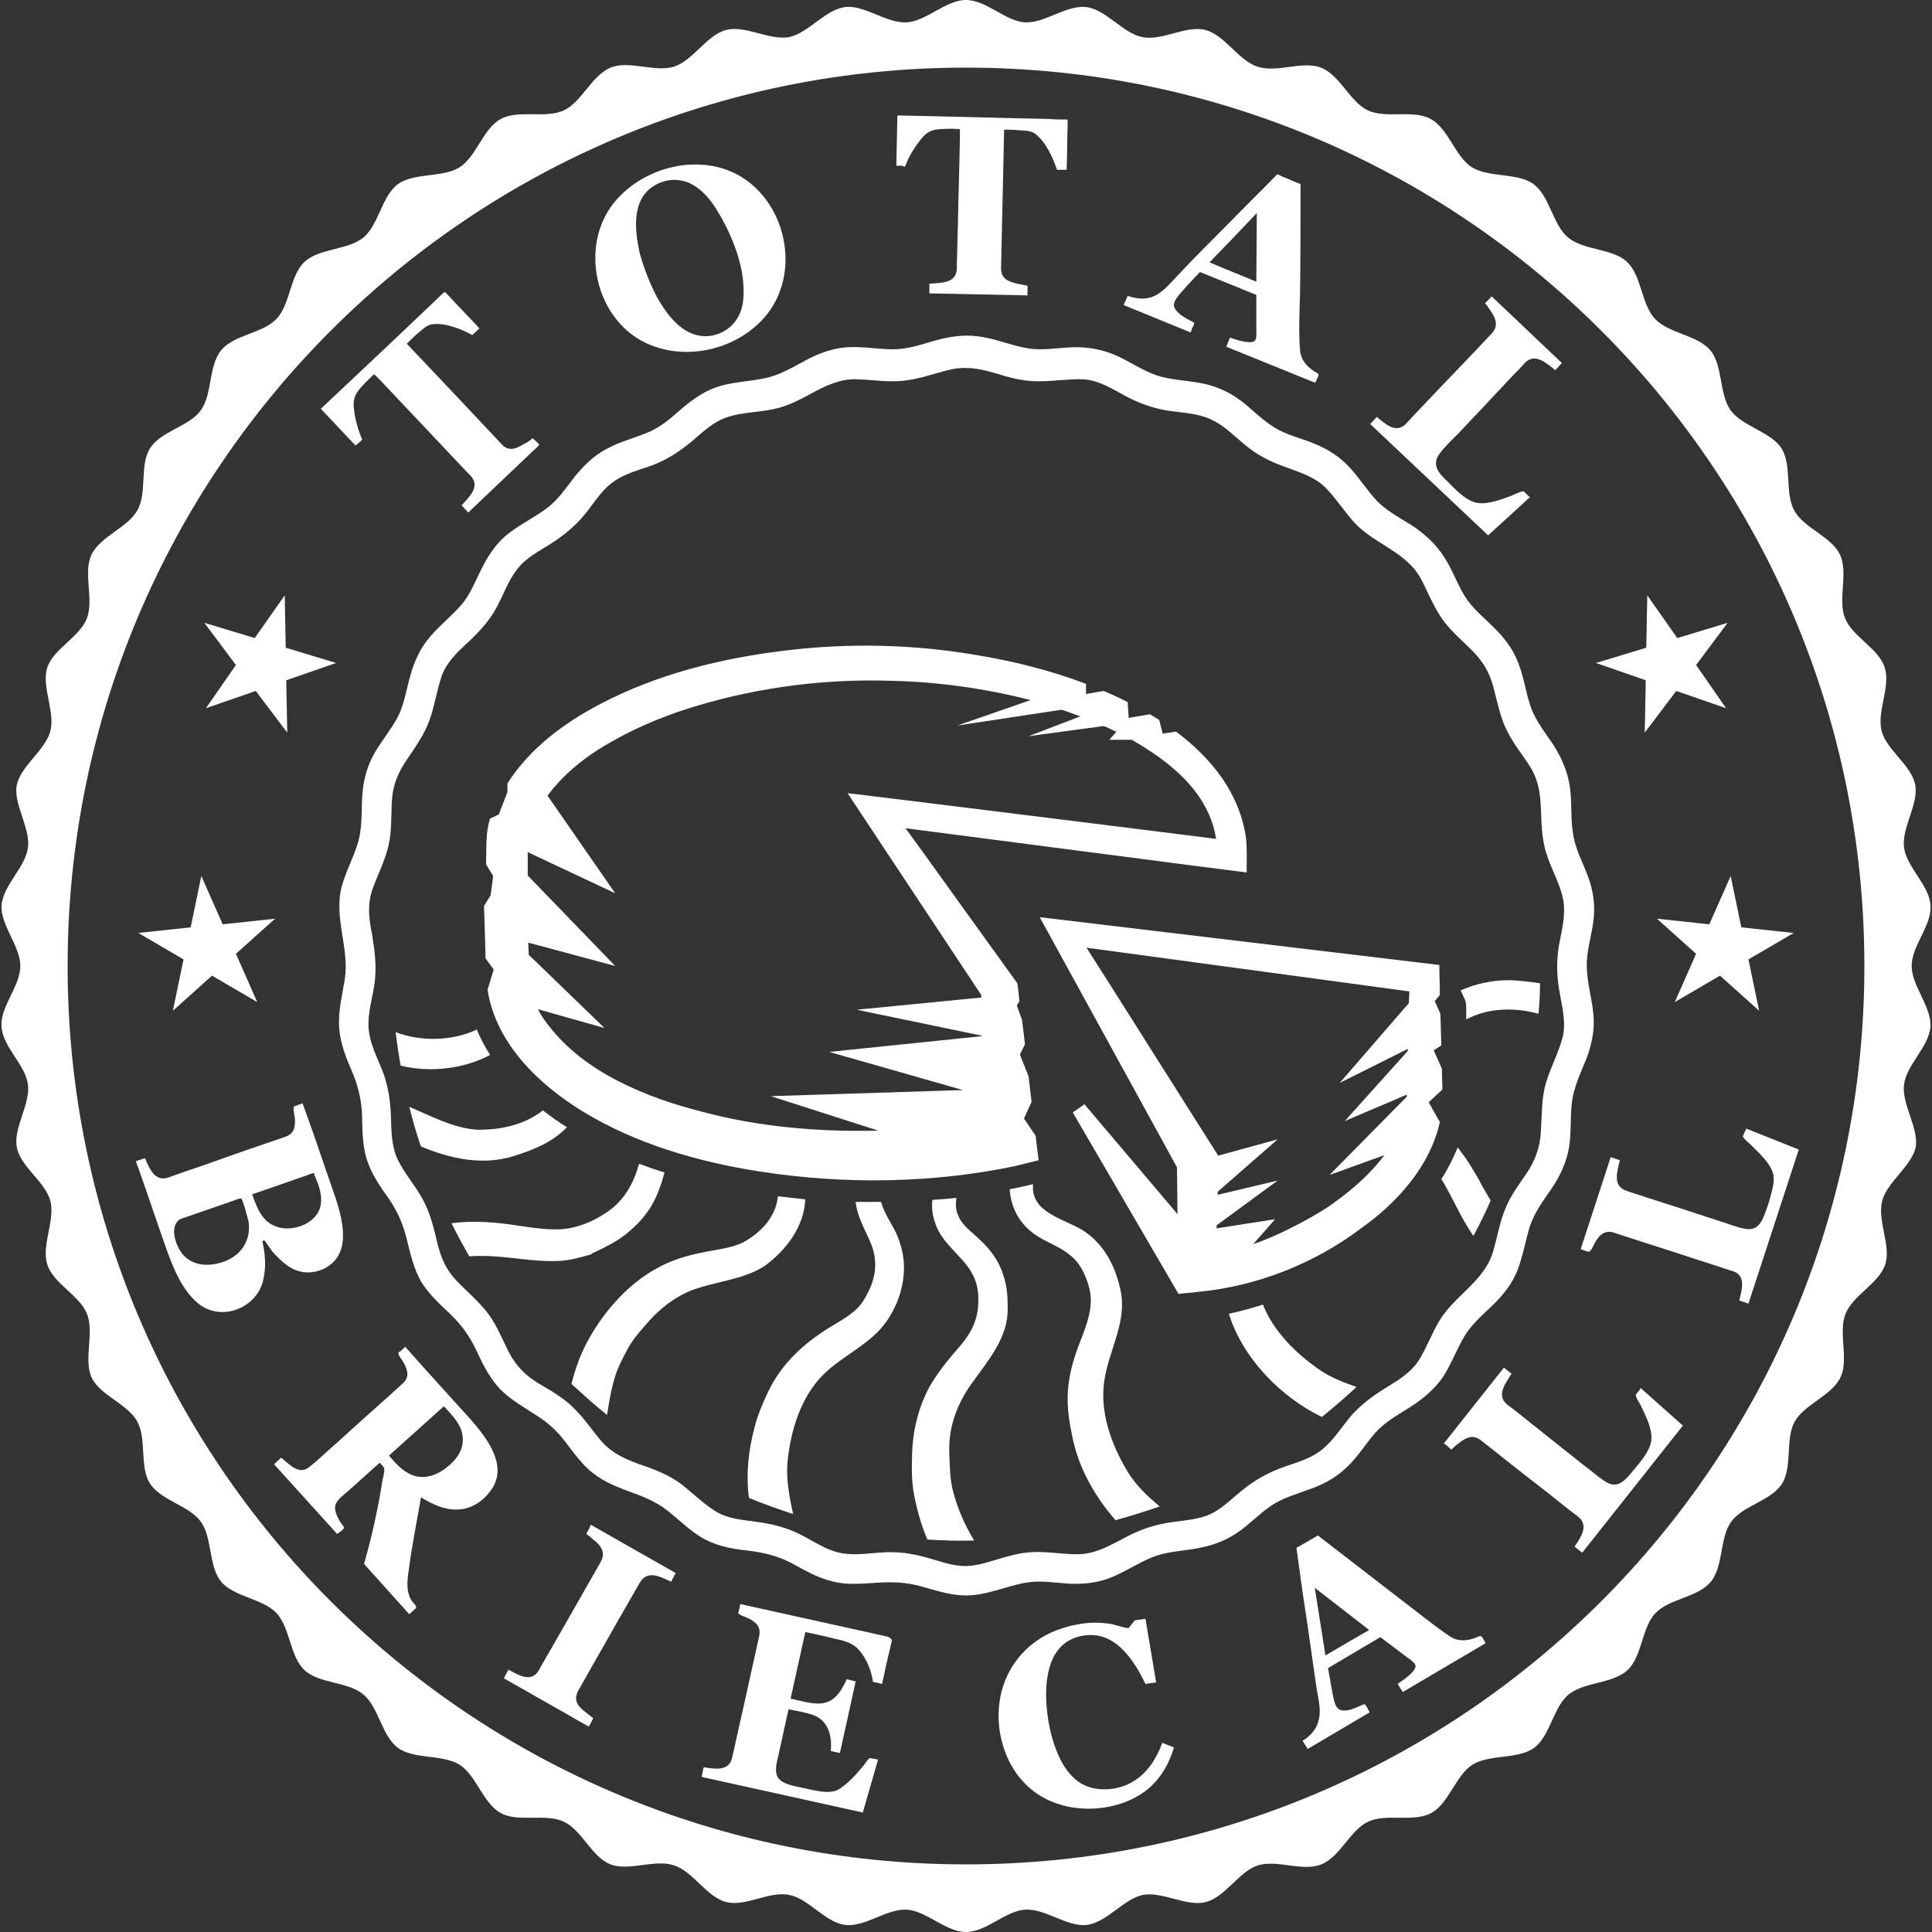 <?xml version="1.0" encoding="utf-8"?>
<!-- Generator: Adobe Illustrator 16.0.3, SVG Export Plug-In . SVG Version: 6.00 Build 0)  -->
<!DOCTYPE svg PUBLIC "-//W3C//DTD SVG 1.1//EN" "http://www.w3.org/Graphics/SVG/1.1/DTD/svg11.dtd">
<svg version="1.1" id="logo-stamp" xmlns="http://www.w3.org/2000/svg" xmlns:xlink="http://www.w3.org/1999/xlink" x="0px" y="0px"
	 width="380px" height="380px" viewBox="0 0 380 380" style="enable-background:new 0 0 380 380;" xml:space="preserve">
<rect x="0" y="0" width="380" height="380" fill="#333333" stroke="none"/>
<style type="text/css">
<![CDATA[
	.logo-fill{fill:#ffffff;}
]]>
</style>
<g>
	<g>
		<path class="logo-fill" d="M283.2,220.7l-2.2-3.9l2.7-2.5c0-1.4-0.1-2.7-0.1-4.1l-1.6-3.6l1.5-1c-0.1-2.1-0.1-4.1-0.2-6.2l-1.1-2.5
			l1-1.2c0-2-0.1-3.9-0.1-5.9c-6.8-0.8-71.9-8.6-78.6-9.4l27,49.2l0.1,9.2l-18.3-21.6l-2.3,1.6l20.8,35.7c1.3-0.2,2.6-0.2,3.8-0.4
			c11.6-1.1,22.8-5.5,32.1-12.5C274.9,236.5,281.3,229.3,283.2,220.7z M246.5,244.7l4.3-4.9l-11.5,1.8l0-0.6l12-8.8l-11.8,2.8l0-0.6
			l11.8-10.3l-11.7,3.2v0c-4.9-7.7-22.1-35-25.9-40.9l63.5,8.6c0,0.8-0.1,1.5-0.1,2.3L263.5,213l13.4-6.7c0,0.1,0,0.3,0,0.4
			l-12.4,13.8l12.2-5.2l0,0.4l-15.2,15.4l10.8-3.9c-2.7,3.6-6.1,6.6-9.7,9.2C259.9,238.5,252.2,242.8,246.5,244.7z"/>
		<path class="logo-fill" d="M95.2,178.2c0.1,2.9,0.2,6.3,0.3,10.3l1.6,2.2l-1.2,4c1.6,10.4,9.9,18.5,18.7,23.9
			c10.5,6.4,22.6,9.9,34.7,11.8c16.6,2.6,34.1,2.4,50.6-1.1l4.4-1.1c-0.2-1.4-0.4-3-0.6-4.8l-2.3-3.4l1.5-3.3
			c-0.2-1.6-0.4-3.3-0.6-5l-1.7-4.3l1-2v0c-0.2-1.8-0.4-3.4-0.6-4.9l-1-2.7l0.5-0.9c-0.2-1.8-0.3-3.1-0.4-3.5
			c-5.8-8-20.4-28.4-22-30.5c7.9,1,64.3,8.4,67.1,8.7c0-2.2,0.1-4.4-0.1-6.6c-1.2-8.9-6.8-15.9-13.8-21.1l-2.6,0.4l-0.7-2.7
			l-1.8-1.1c0,0-0.1,0-0.1,0l-4.1,0.7l-0.2-3.1c-1.5-0.8-3.1-1.5-4.7-2.2l-3.5,0.6v-2c-6.9-2.6-14-4.4-21.2-5.6
			c-12.6-2.2-25.6-2.5-38.3-0.9c-12.4,1.5-24.8,4.6-35.9,10.4c-7.3,3.8-14,8.8-18.4,15.7l0,1.7l-1.7,4.4l-1.7,0.8
			c-0.9,2.7-0.7,5.3-0.8,9l1.4,2.3l-0.5,3.8L95.2,178.2z M103.8,167.8c0-0.1,0-0.1,0-0.2l17.2,8.1l-13.3-19.2
			c3.4-4.6,8-8.1,12.9-10.8c5.3-3,11.1-5.3,16.9-7c12.2-3.6,25-5.2,37.7-4.8c9.2,0.2,18.6,1.5,27.5,3.8l-14.4,5l20.5-3.1
			c1.3,0.4,2.5,0.9,3.7,1.3l-10.2,3.9l14.8-2c0.1,0,2.4,1.1,2.4,1.1c0,0,0.1,0,0.1,0l-1.4,1.6h4.4c1.9,1.1,3.8,2.3,5.6,3.6
			c3.8,2.8,7.4,6.3,9.4,10.7c0.8,1.7,1.3,3.4,1.6,5.2c-7.7-1-68.1-8.5-72.5-9l26.3,39.7l0,0.5l-24.5,2.4l24.6,5.1l0,0.1l-30,3.1
			l26.3,7.5l-37.8,1.2l21.2,6.8l-1,0c-11.3,0.2-22.7-0.8-33.6-3.7c-11-2.8-23.2-7.7-30.3-17c-0.8-1-1.5-2-2.1-3.2l13.1,3.7
			L104,187.8l-0.1-2.3l0-0.1L121,190l-17.2-17.8V167.8z"/>
		<path class="logo-fill" d="M116.5,246.5c0.1,0,0.2-0.1,0.2-0.1c2.2-1,4.4-2.1,6.2-3.5c1.8-1.4,3.4-3,4.7-4.9c1.5-2.2,2.4-4.8,3.1-7.4
			c-1.7-0.5-3.4-1.1-5-1.7c-1.1,3.9-2.9,7.2-6.3,9.5c-1.9,1.3-3.9,2.3-6.2,2.9c-3.6,1-7.4,0.3-11.1-0.2c-4.4-0.7-8.9-1.1-13.3-0.5
			c1.1,2.2,2.3,4.4,3.5,6.5c4-0.3,7.9,0.3,11.8,0.7c2,0.2,4,0.3,6,0.2c2.1-0.1,4.1-0.7,6.2-1.3C116.4,246.5,116.5,246.5,116.5,246.5
			z"/>
		<path class="logo-fill" d="M94.2,222.3c0,0-0.3,0-0.4,0c0.1,0,0.1,0,0.2,0C94.1,222.3,94.2,222.3,94.2,222.3z"/>
		<path class="logo-fill" d="M101,227.4c3.8-1.2,7.7-2.7,10.5-5.7c-1.6-1-3.2-2.1-4.7-3.3c-3.6,2.8-8.1,3.8-12.5,3.8c0,0,0,0-0.2,0
			c-0.2,0-0.2,0-0.2,0c-4.8-0.3-9.1-2.7-13.4-4.5c0.7,2.7,1.4,5.3,2.3,7.8C88.6,227.9,94.8,229.3,101,227.4z"/>
		<path class="logo-fill" d="M289.8,243.1c1.2-2.3,2.4-4.6,3.4-7c-0.6-0.9-1.1-1.9-1.7-2.9c-0.6-1.1-0.6-1-0.3-0.6
			c-1.3-2.3-2.7-4.7-4.5-6.9c-0.9,2.2-1.9,4.2-3.2,6.2C285.7,235.5,287.3,239.5,289.8,243.1z"/>
		<path class="logo-fill" d="M158.4,235.9c-1.8-0.2-3.6-0.4-5.4-0.6c-0.4,4.2-3.5,7.3-7.1,9.2c-2.5,1.1-5.3,1.3-8,1.9
			c-3,0.6-5.9,1.5-8.6,3c-5.6,3-10.3,8.3-13.4,13.8c-1.6,2.8-2.7,5.8-3.5,9c2.3,2.1,4.6,4.2,7,6.1c0.4-2.5,0.8-5.1,1.6-7.6
			c0.5-1.7,1.3-3.2,2.1-4.7c0.9-1.9,2.3-3.6,3.7-5.2c2.5-3,5.5-5.5,9.2-7c4.7-1.8,10-2,14.4-4.8
			C154.6,245.9,158.1,241.4,158.4,235.9z"/>
		<path class="logo-fill" d="M288.4,200.5c4.3-2.3,9.6-2.4,14.2-1.1c0.2-2,0.3-4,0.3-6c-1.9-0.3-3.8-0.5-5.7-0.6c-1.9,0-1.3,0-0.6,0
			c-3.1,0-6.4,0.7-9.3,2c0.3,0.6,0.5,1.2,0.8,1.7C288.6,197.6,288.3,199.3,288.4,200.5z"/>
		<path class="logo-fill" d="M222,289.8c-3.4-5.5-5.9-12.3-4.7-18.8c1-5.8,4.4-11.2,3.1-17.2c-1-4.7-3.2-9.1-7.4-11.8
			c-3.7-2.3-10.4-3.5-9.8-9.1c-1.5,0.4-3,0.7-4.6,1c0.2,3.6,1.9,6.7,4.8,8.8c2.2,1.6,5,2.4,7.1,4.2c1.9,1.5,2.9,3.6,3.6,5.9
			c1.4,4.4-0.8,8.7-2.3,12.8c-1,2.9-1.7,5.8-1.8,8.8c-0.1,2.9,0.4,5.8,1,8.6c1.3,6,4.4,11.4,8.4,16c2.9-0.8,5.8-1.7,8.7-2.7
			C225.7,294.3,223.6,292.3,222,289.8z"/>
		<path class="logo-fill" d="M192.9,244c-1.5-1.5-3.8-3-4.5-5.1c-0.5-1-0.4-2.2-0.3-3.3c-1.6,0.2-3.1,0.3-4.7,0.4c-0.2,1.4,0,3.1,0.5,4.4
			c0.8,2.8,3,4.8,4.9,6.9c2,2.1,3.4,4.3,3.6,7.3c0.1,1.6,0,3.3-0.5,4.9c-0.7,2.4-2.3,4.4-3.9,6.2c-1.9,2.2-3.7,4.5-5.2,7.1
			c-2.2,4.1-3.3,8.7-3.4,13.3c-0.1,2.7-0.1,5.4,0.4,8c0.6,3,1.4,5.9,2.6,8.7c3.1,0.2,6.1,0.3,9.2,0.2c-2-3.3-3.4-6.6-4.3-10.3
			c-0.5-2.4-0.5-4.8-0.6-7.3c-0.1-4.9,1.6-9.4,4.5-13.4c3.2-4.5,7.1-8.9,7-14.7c0-2.1-0.1-4.2-0.8-6.3
			C196.6,248.2,194.9,245.9,192.9,244z"/>
		<path class="logo-fill" d="M259.5,269.4c-4.6-3.2-9-7.5-11.1-12.8c-2.2,0.7-4.4,1.3-6.7,1.8c2.7,8.7,10.2,16.4,18.3,20.3
			c2.3-1.9,4.6-3.8,6.8-5.9C264.2,271.9,261.7,270.9,259.5,269.4z"/>
		<path class="logo-fill" d="M96.4,207.5c-1-1.6-1.9-3.2-2.6-5c-4.9,2.3-11.1,2.4-16,0.5c0.3,2.2,0.6,4.4,1,6.6
			C84.5,211,91.1,210.3,96.4,207.5z"/>
		<path class="logo-fill" d="M173.3,236.4c-1.7,0-3.3,0-5,0c0.3,3,1.9,5.5,3,8.2c1.1,2.7,1.1,5.4,0.1,8.1c-0.5,1.3-1.1,2.4-1.9,3.6
			c-1.6,2.2-4.3,3.5-6.5,4.9c-5,3.1-9.2,7-11.8,12.3c-1.1,2.3-2.2,4.8-2.8,7.3c-1.2,4.5-1.7,9.1-1.1,13.8c2.8,1.2,5.7,2.2,8.7,3.2
			c-0.8-3.6-1.4-7-1.1-10.3c0.6-6.1,2.6-12.7,7-17.1c3.8-3.8,9.2-5.9,12.4-10.4c2.2-3.1,3.5-6.9,3.5-10.7c0-2.4-0.6-4.7-1.6-6.9
			C175.2,240.4,173.9,238.6,173.3,236.4z"/>
		<path class="logo-fill" d="M265.2,288.3c2-2,3.5-4.4,5.3-6.5c1.9-2.1,4.4-3.5,6.8-5c2.5-1.6,4.7-3.4,6.4-5.8c1.6-2.4,2.6-5.1,4-7.6
			c1.4-2.6,3.6-4.5,5.7-6.5c2.1-2,3.9-4.2,5-6.9c1.1-2.8,1.6-5.7,2.4-8.5c0.9-2.8,2.6-5.2,4.3-7.6c1.7-2.5,3-5.2,3.5-8.2
			c0.5-3,0.2-6,0.6-9.1c0.4-2.9,1.7-5.6,2.8-8.3c1.1-2.9,1.7-5.8,1.4-8.8c-0.3-3.1-1.2-6.1-1.3-9.2c-0.1-3.1,0.9-6.1,1.3-9.1
			c0.4-3.1,0-6-1.1-8.9c-1-2.7-2.5-5.4-2.9-8.3c-0.5-3-0.2-6-0.6-9c-0.4-3.1-1.6-5.8-3.2-8.4c-1.6-2.4-3.5-4.7-4.5-7.5
			c-1-2.8-1.3-5.7-2.4-8.5c-1-2.8-2.7-5-4.8-7.1c-2-2-4.4-3.9-5.9-6.4c-1.5-2.5-2.4-5.2-4-7.6c-1.6-2.5-3.7-4.4-6.2-6.1
			c-2.4-1.5-4.9-2.8-6.9-4.8c-1.9-2-3.4-4.4-5.3-6.5c-2-2.2-4.3-3.7-7-4.8c-2.6-1.1-5.5-1.7-7.9-3.2c-2.5-1.5-4.5-3.7-6.8-5.4
			c-2.4-1.8-5.1-2.9-8-3.4c-2.8-0.5-5.8-0.6-8.5-1.5c-2.8-1-5.2-2.7-7.9-3.9c-2.8-1.2-5.6-1.7-8.6-1.6c-2.9,0.1-5.9,0.7-8.8,0.2
			c-3-0.5-5.8-1.7-8.8-2.2c-3.1-0.6-6.1-0.2-9.1,0.6c-2.8,0.8-5.6,1.8-8.5,1.8c-3,0-6.1-0.6-9.1-0.4c-2.9,0.2-5.6,1.2-8.2,2.6
			c-2.6,1.4-5.1,2.9-8,3.5c-2.9,0.6-5.9,0.7-8.7,1.5c-2.8,0.8-5.1,2.4-7.3,4.2c-2.2,1.9-4.3,3.9-7.1,5c-2.6,1.1-5.5,1.8-8,3.2
			c-2.5,1.3-4.5,3.3-6.3,5.5c-1.7,2.2-3.3,4.6-5.5,6.2c-2.3,1.7-4.9,3-7.2,4.7c-2.4,1.8-4,4.1-5.4,6.8c-1.3,2.5-2.3,5.3-4.1,7.4
			c-1.9,2.2-4.2,4-6.1,6.2c-2,2.3-3.2,4.9-4,7.8c-0.8,2.8-1.2,5.7-2.5,8.2c-1.4,2.6-3.4,4.9-4.8,7.5c-1.5,2.8-2.1,5.8-2.2,8.9
			c-0.1,2.9,0,5.8-0.9,8.6c-0.9,2.8-2.3,5.4-3.1,8.3c-1.6,6.2,1.6,12.1,0.6,18.3c-0.5,3.1-1.3,6.2-1.1,9.3c0.2,3,1.2,5.7,2.4,8.4
			c1.2,2.8,1.9,5.4,2.1,8.5c0.1,3.1,0,6.3,1,9.3c0.9,2.8,2.6,5.2,4.3,7.6c1.7,2.5,2.8,5,3.5,7.9c0.7,2.9,1.4,5.9,2.9,8.5
			c1.5,2.4,3.6,4.3,5.6,6.2c2.2,2.1,3.8,4.3,5.1,7c1.2,2.6,2.5,5.3,4.4,7.4c1.9,2.2,4.5,3.6,6.9,5.2c2.5,1.5,4.5,3.2,6.3,5.6
			c1.7,2.2,3.3,4.5,5.5,6.2c2.3,1.8,5,2.8,7.7,3.8c2.8,1,5.3,2.1,7.6,4.1c2.2,1.8,4.2,3.8,6.7,5.1c2.7,1.4,5.6,1.9,8.6,2.2
			c3,0.4,5.6,1,8.3,2.4c2.6,1.4,5.1,2.9,8,3.6c2.9,0.8,5.9,0.5,8.9,0.3c3-0.2,5.7-0.1,8.6,0.7c2.9,0.8,5.8,1.8,8.9,1.8
			c4.1,0,7.8-1.8,11.7-2.5c2.9-0.5,5.8,0,8.7,0.2c2.9,0.1,5.7-0.2,8.3-1.3c2.7-1.1,5.2-2.8,7.9-3.9c2.7-1.1,5.6-1.2,8.5-1.7
			c3-0.5,5.7-1.4,8.2-3.1c2.4-1.6,4.4-3.8,6.8-5.4c2.4-1.6,5.2-2.3,7.8-3.3C260.7,291.8,263.1,290.4,265.2,288.3z M244.6,292.9
			c-2.3,1.8-4.4,4.1-7.2,5.2c-2.8,1-5.8,1-8.7,1.6c-3.1,0.6-5.8,1.8-8.5,3.3c-2.7,1.4-5.2,2.7-8.3,2.7c-3.1,0-6.1-0.6-9.2-0.4
			s-6,1.3-8.9,2.1c-1.5,0.4-3,0.7-4.6,0.6c-1.6-0.1-3.1-0.5-4.7-1c-3-0.9-5.9-1.7-9-1.7c-0.4,0-0.8,0-1.1,0
			c-2.9,0.1-5.9,0.7-8.8,0.2c-3-0.5-5.6-2.4-8.2-3.7c-2.8-1.4-5.7-2.1-8.8-2.5c-2.8-0.4-5.7-0.6-8.1-2.2c-2.5-1.6-4.5-3.7-6.8-5.4
			c-2.5-1.8-5.3-2.8-8.2-3.8c-2.7-1-5.1-2.1-7.1-4.3c-1.9-2.2-3.5-4.7-5.6-6.7c-2.1-2.1-4.7-3.5-7.2-5c-2.5-1.6-4.2-3.4-5.6-6.1
			c-1.3-2.6-2.4-5.4-4.2-7.7c-1.8-2.3-4.1-4.2-6.1-6.3c-2-2.1-3-4.5-3.7-7.4c-0.7-3-1.4-5.9-2.9-8.6c-1.4-2.6-3.5-4.9-4.8-7.6
			c-1.3-2.6-1.3-5.5-1.4-8.4c-0.1-3.1-0.5-6.1-1.6-9c-1.1-2.8-2.6-5.6-2.8-8.6c-0.2-3,0.8-6,1.2-9c0.4-3.2,0-6.2-0.5-9.3
			c-0.6-3-1-5.8,0-8.8c1-2.9,2.5-5.7,3.2-8.7c0.7-3,0.5-6.1,0.7-9.1c0.2-3.1,1.3-5.5,3-8c1.7-2.5,3.4-4.9,4.4-7.7
			c1-2.8,1.4-5.8,2.4-8.7c1-2.7,3.1-4.7,5.2-6.6c2.1-2,4.1-4.1,5.5-6.7c1.4-2.5,2.3-5.3,4.1-7.6c1.7-2.3,4.4-3.6,6.7-5.1
			c2.5-1.6,4.7-3.4,6.6-5.7c1.8-2.2,3.3-4.8,5.6-6.4c2.3-1.7,5.3-2.4,8-3.4c2.8-1.1,5.2-2.7,7.6-4.7c2.1-1.8,4.3-3.9,7-4.7
			c2.8-0.9,5.9-0.9,8.8-1.5c3.1-0.6,5.7-2.1,8.5-3.6c2.7-1.4,5.1-2.4,8.1-2.3c3,0.1,6,0.6,9,0.3c3.1-0.3,6-1.4,8.9-2.1
			c3.1-0.8,5.8-0.4,8.9,0.5c2.9,0.9,5.7,1.7,8.8,1.7c3,0,6-0.5,8.9-0.4c3,0.2,5.5,1.8,8.1,3.2c2.8,1.5,5.5,2.5,8.7,3
			c2.8,0.4,5.9,0.5,8.5,1.8c2.7,1.3,4.8,3.6,7.1,5.4c2.4,1.9,5.1,3.1,8,4.1c2.7,1,5.4,1.9,7.4,4c2,2.1,3.6,4.6,5.5,6.7
			c3.9,4.2,10.1,5.7,13,10.9c1.4,2.6,2.4,5.3,4.1,7.8c1.6,2.4,3.9,4.3,6,6.4c2.1,2.1,3.4,4.2,4.2,7.1c0.8,2.9,1.3,6,2.7,8.7
			c1.3,2.7,3.3,5,4.8,7.5c1.5,2.6,1.8,5.3,1.9,8.3c0.1,3.1,0.2,6.1,1.3,9.1c1,2.9,2.6,5.6,3.1,8.6c0.5,3-0.4,6-0.9,8.9
			c-0.5,3.2-0.4,6.2,0.2,9.3c0.5,2.9,1.3,5.9,0.5,8.8c-0.8,3-2.3,5.7-3.2,8.7c-0.9,3-0.8,6.1-1,9.1c-0.1,3-0.8,5.5-2.4,8.1
			c-1.6,2.5-3.5,4.8-4.6,7.6c-1.2,2.8-1.6,5.8-2.5,8.7c-1.8,5.7-7.5,8.4-10.5,13.4c-1.5,2.5-2.5,5.3-4,7.7c-1.6,2.5-4,3.9-6.4,5.4
			c-2.5,1.5-4.8,3.2-6.8,5.4c-1.9,2.2-3.4,4.7-5.6,6.6c-2.2,1.9-5.1,2.7-7.7,3.6C249.5,289.6,247,291,244.6,292.9z"/>
		<path class="logo-fill" d="M374.5,213.3c0.5-3.9,4.9-7.4,5.2-11.4c0.2-3.9-3.7-8-3.7-11.9c0-4,4-8,3.7-11.9c-0.2-4-4.7-7.5-5.2-11.4
			c-0.5-3.9,2.9-8.5,2.2-12.3c-0.7-3.9-5.6-6.8-6.6-10.6c-1-3.8,1.8-8.7,0.6-12.5c-1.2-3.8-6.4-6.1-7.8-9.7c-1.5-3.7,0.7-8.9-1-12.5
			c-1.7-3.6-7.1-5.2-9-8.7c-1.9-3.5-0.4-8.9-2.5-12.2c-2.1-3.3-7.7-4.3-10-7.5c-2.3-3.2-1.5-8.8-4-11.8c-2.5-3-8.2-3.3-10.9-6.2
			c-2.7-2.9-2.6-8.5-5.5-11.2c-2.9-2.7-8.5-2.2-11.6-4.8c-3-2.5-3.6-8.2-6.8-10.5c-3.2-2.3-8.7-1.2-12.1-3.3
			c-3.3-2.1-4.6-7.6-8.1-9.5c-3.4-1.9-8.8,0-12.4-1.7c-3.5-1.7-5.5-7-9.2-8.4c-3.7-1.4-8.7,1.1-12.5-0.2c-3.7-1.2-6.4-6.2-10.2-7.2
			c-3.8-1-8.5,2.2-12.4,1.4c-3.8-0.7-7.1-5.4-11-5.9c-3.9-0.5-8.2,3.2-12.1,3C197.8,4.2,194,0,190,0c-4,0-7.8,4.2-11.7,4.4
			c-4,0.2-8.3-3.5-12.1-3c-3.9,0.5-7.2,5.1-11,5.9c-3.9,0.7-8.6-2.4-12.4-1.4c-3.8,1-6.5,6-10.2,7.2c-3.8,1.2-8.8-1.3-12.5,0.2
			c-3.7,1.5-5.7,6.8-9.2,8.4c-3.6,1.7-8.9-0.2-12.4,1.7c-3.5,1.9-4.8,7.4-8.1,9.5c-3.3,2.1-8.9,1-12.1,3.3c-3.2,2.3-3.8,8-6.8,10.5
			c-3,2.5-8.7,2.1-11.6,4.8c-2.9,2.7-2.8,8.4-5.5,11.2c-2.7,2.9-8.4,3.1-10.9,6.2c-2.5,3-1.7,8.6-4,11.8c-2.3,3.2-7.9,4.1-10,7.5
			C27.4,91.5,29,97,27,100.4c-1.9,3.4-7.3,5.1-9,8.7c-1.7,3.6,0.5,8.8-0.9,12.5c-1.4,3.7-6.6,6-7.8,9.7c-1.2,3.7,1.6,8.7,0.6,12.5
			c-1,3.8-5.8,6.8-6.6,10.6c-0.7,3.8,2.7,8.4,2.2,12.3c-0.5,3.9-4.9,7.4-5.2,11.4c-0.2,3.9,3.7,8,3.7,11.9c0,4-4,8-3.7,11.9
			c0.2,4,4.7,7.5,5.2,11.4c0.5,3.9-2.9,8.5-2.2,12.3c0.7,3.9,5.6,6.8,6.6,10.6c1,3.8-1.8,8.7-0.6,12.5c1.2,3.8,6.4,6.1,7.8,9.7
			c1.5,3.7-0.7,8.9,0.9,12.5c1.7,3.6,7.1,5.2,9,8.7c1.9,3.5,0.4,8.9,2.5,12.2c2.1,3.3,7.7,4.3,10,7.5c2.3,3.2,1.5,8.8,4,11.8
			c2.5,3,8.2,3.3,10.9,6.2c2.7,2.9,2.6,8.5,5.5,11.2c2.9,2.7,8.5,2.2,11.6,4.8c3,2.5,3.6,8.2,6.8,10.5c3.2,2.3,8.7,1.2,12.1,3.3
			c3.3,2.1,4.6,7.6,8.1,9.5c3.4,1.9,8.8,0,12.4,1.7c3.6,1.7,5.5,7,9.2,8.4c3.6,1.4,8.7-1.1,12.5,0.2c3.7,1.2,6.4,6.2,10.2,7.2
			c3.8,1,8.5-2.2,12.4-1.4c3.8,0.7,7.1,5.4,11,5.9c3.9,0.5,8.2-3.2,12.1-3c3.9,0.2,7.7,4.4,11.7,4.4c4,0,7.8-4.2,11.7-4.4
			c4-0.2,8.3,3.5,12.1,3c3.9-0.5,7.2-5.1,11-5.9c3.9-0.7,8.6,2.4,12.4,1.4c3.8-1,6.5-6,10.2-7.2c3.8-1.2,8.8,1.3,12.5-0.2
			c3.7-1.5,5.7-6.8,9.2-8.4c3.6-1.7,8.9,0.2,12.4-1.7c3.5-1.9,4.8-7.4,8.1-9.5c3.3-2.1,8.9-1,12.1-3.3c3.2-2.3,3.8-8,6.8-10.5
			c3-2.5,8.7-2.1,11.6-4.8c2.9-2.7,2.8-8.4,5.5-11.2c2.7-2.9,8.4-3.1,10.9-6.2c2.5-3,1.7-8.6,4-11.8c2.3-3.2,7.9-4.1,10-7.5
			c2.1-3.3,0.6-8.8,2.5-12.2c1.9-3.4,7.3-5.1,9-8.7c1.7-3.6-0.5-8.8,1-12.5c1.4-3.6,6.6-6,7.8-9.7c1.2-3.7-1.6-8.6-0.6-12.5
			c1-3.8,5.8-6.8,6.6-10.6C377.4,221.8,374,217.2,374.5,213.3z M190,366.7c-97.6,0-176.7-79.1-176.7-176.7
			C13.3,92.4,92.4,13.3,190,13.3c97.6,0,176.7,79.1,176.7,176.7C366.7,287.6,287.6,366.7,190,366.7z"/>
		<path class="logo-fill" d="M70.8,86.9c0.5-0.4,0.5-0.4,0.2-1c-0.7-1.8-1.2-3.7-1.4-5.6c-0.2-1.7,0.2-2.7,1.3-4c0.9-1,1.8-1.9,2.7-2.7
			c0.4,0.4,0.8,0.8,1.2,1.2c4,4.2,8,8.5,12,12.7c1.6,1.7,3.3,3.5,4.9,5.2c0.3,0.3,0.5,0.5,0.8,0.8c2.1,2.2-0.2,4.2-1.7,5.9l1.3,1.4
			l14-13.3c-0.4-0.4-0.7-0.8-1.1-1.1c-0.3-0.3-0.3-0.2-0.6,0.1c-0.4,0.3-0.8,0.6-1.3,0.8c-1.6,1-3.1,1.6-4.5,0
			C92.4,80.7,86.2,74.1,80,67.6c0.7-0.6,1.3-1.3,2-1.9c0.9-0.7,1.8-1.7,2.9-1.9c2.6-0.4,5.8,0.9,8,2.1l1.4-1.3
			c-2.1-2.3-4.3-4.5-6.4-6.8c-0.5-0.5-0.4-0.4-0.9,0c-0.7,0.7-1.5,1.4-2.2,2.1c-7.2,6.9-14.5,13.7-21.7,20.5l6.8,7.2
			C70.3,87.4,70.5,87.1,70.8,86.9z"/>
		<path class="logo-fill" d="M150.8,61.9c7.3-9.1,3.3-24.2-7.6-28.4c0.5,0.2,1,0.4,0,0c-1-0.4-0.5-0.2,0,0c-7.9-3-17.6,0.1-22.7,6.7
			c-5,6.6-4.3,16.4,0.8,22.7C128.6,72.1,143.6,70.8,150.8,61.9z M128.1,36.9c2.2-1.6,5-2,7.5-0.9c2.5,1.2,4.3,3.4,5.7,5.8
			c2.9,4.9,5.4,11.2,4.9,17c-0.2,2.7-1.5,5.1-3.9,6.4c-2.6,1.4-5.4,1.2-7.9-0.5c-2.3-1.6-4-4.1-5.3-6.5c-1.4-2.7-2.5-5.6-3.3-8.5
			C124.9,45.5,124.2,39.8,128.1,36.9z"/>
		<path class="logo-fill" d="M178.2,32.3c0.7-1.8,1.8-3.5,3-5c1.1-1.3,2-1.8,3.7-1.9c1.3-0.1,2.6-0.1,3.9,0c0,0.6,0,1.1,0,1.7
			c-0.1,5.8-0.3,11.7-0.4,17.5c-0.1,2.4-0.1,4.8-0.2,7.1c0,0.4,0,0.7,0,1.1c-0.1,3-3.1,2.8-5.4,3l0,1.9l19.3,0.4c0-0.5,0-1,0-1.6
			c0-0.4,0-0.3-0.5-0.4c-0.5-0.1-1-0.2-1.5-0.3c-1.8-0.4-3.3-1-3.2-3.2c0.2-9,0.4-18.1,0.6-27.1c0.9,0,1.8,0,2.7,0.1
			c1.1,0.1,2.4,0,3.4,0.7c2.1,1.6,3.5,4.7,4.3,7.1l1.9,0c0.1-3.1,0.1-6.2,0.2-9.3c0-0.7,0-0.6-0.6-0.6c-1,0-2,0-3-0.1
			c-10-0.2-19.9-0.5-29.9-0.7l-0.2,9.9c0.4,0,0.8,0,1.2,0C178,32.9,177.9,32.9,178.2,32.3z"/>
		<path class="logo-fill" d="M234.6,64.3c0.2-0.5,0.5-0.7,0-1c-1.2-0.6-3-1.5-3.6-2.8c-0.5-1.1,0.9-2.5,1.6-3.3c1.1-1.3,2.3-2.5,3.4-3.7
			l11.1,4.5c0,2.1,0,4.1,0,6.2c0,0.8,0.1,1.7-0.1,2.5c-0.4,1.4-4.2,0-5.1-0.3l-0.7,1.8l17.5,7.1c0.2-0.4,0.3-0.8,0.5-1.1
			c0.3-0.8,0.2-0.6-0.6-1.1c-1.6-1-2.8-2.4-2.9-4.3c-0.3-3.6-0.1-7.4,0-11c0.1-7.2,0.1-14.4,0.1-21.6c-0.8-0.3-1.6-0.6-2.4-1
			c-0.5-0.2-1-0.4-1.5-0.6c-0.1-0.1-0.5-0.3-0.7-0.3c-3.1,3.2-6.3,6.3-9.4,9.5c-3.3,3.3-6.6,6.6-9.8,10c-1.5,1.5-2.9,3.4-4.9,4.4
			c-1.7,0.8-3.5,0.6-5.3,0L221,60l13.2,5.4C234.3,65,234.4,64.7,234.6,64.3z M247.2,41.9l-0.1,13.5c-3.1-1.3-6.2-2.5-9.2-3.8
			C241,48.4,244.1,45.2,247.2,41.9z"/>
		<path class="logo-fill" d="M300.9,97.8c-0.4-0.4-0.8-0.7-1.1-1.1c-0.3-0.3-2,0.6-2.5,0.8c-2,0.7-4.6,1.8-6.8,1.4
			c-2.2-0.4-4.3-2.7-5.8-4.2c-1.6-1.5-3.2-3.2-1.6-5.4c1.1-1.5,2.5-2.8,3.8-4.1c2.1-2.3,4.3-4.5,6.4-6.8c1.9-2,3.7-4,5.6-5.9
			c0.3-0.4,0.7-0.7,1-1.1c2-2.1,4.2,0,6,1.4l1.3-1.4l-13.8-13.1c-0.4,0.4-0.7,0.8-1.1,1.1c-0.3,0.3-0.2,0.3,0.1,0.6
			c0.3,0.4,0.6,0.9,0.9,1.3c1,1.5,1.4,2.9,0.1,4.3c-3.4,3.6-6.8,7.2-10.3,10.8c-1.8,1.9-3.6,3.8-5.5,5.8c-0.3,0.4-0.7,0.7-1,1.1
			c-2,2.1-4.1,0.1-5.8-1.3l-1.3,1.4l23.2,21.9L300.9,97.8z"/>
		<polygon class="logo-fill" points="43.9,248.2 43.9,248.2 43.9,248.2 		"/>
		<path class="logo-fill" d="M56.5,248.9c2.2,1.6,4.8,1.8,7.3,0.6c6.8-3.5,2.4-13.1,0.6-18.5c-1.6-4.7-3.2-9.4-4.9-14
			c-0.5,0.2-1.1,0.4-1.6,0.6c-0.4,0.1,0.1,2,0.1,2.5c0.1,1.7-0.2,2.9-1.9,3.5c-4.7,1.6-9.4,3.2-14.1,4.9c-2.5,0.9-5,1.7-7.5,2.6
			c-0.5,0.2-0.9,0.3-1.4,0.5c-2.7,0.9-3.7-1.8-4.6-3.8l-1.8,0.6c0.2,0.4,0.3,0.9,0.5,1.3c1.8,5.1,3.5,10.2,5.3,15.3
			c1.4,4,3.1,8.5,6.4,11.3c4.4,3.7,11.3,1.2,12.8-4.2c-0.1,0.3-0.1,0.5,0,0c0.1-0.5,0.1-0.3,0-0.1c0.7-2.5,0.5-5.3-0.1-7.9
			c0.5-0.3,0.6,0.1,0.8,0.4c0.4,0.6,0.8,1.1,1.2,1.7C54.5,247.2,55.4,248.1,56.5,248.9z M43.9,248.2C44.5,248,45.1,247.8,43.9,248.2
			C42.8,248.6,43.3,248.4,43.9,248.2c-2.7,0.9-5.7,0.9-7.8-1.3c-1.4-1.5-3-5.6-0.7-7.1c3.5-1.2,6.9-2.4,10.4-3.6
			c0.5-0.2,1-0.4,1.6-0.5c0.3-0.1,1.4,4.2,1.5,4.6C49.4,244,47.4,247,43.9,248.2z M52,239.7c-1.2-1.4-1.8-3.1-2.4-4.8
			c3.3-1.1,6.6-2.3,9.8-3.4c0.7-0.2,1.3-0.5,2-0.7c0,0,0.2-0.1,0.3-0.1c0.3,0.8,0.6,1.5,0.9,2.3c0.6,1.7,0.9,3.7,0,5.4
			c-0.8,1.4-2.1,2.3-3.6,2.8c0.4-0.2,0.8-0.3,0,0c-1,0.4-0.5,0.2,0,0C56.6,242,53.8,241.7,52,239.7z"/>
		<path class="logo-fill" d="M59.1,241.1C59.1,241.1,59.1,241.1,59.1,241.1C59.1,241.1,59.1,241.1,59.1,241.1
			C59.1,241.1,59.1,241.1,59.1,241.1z"/>
		<path class="logo-fill" d="M79.7,264.9c-0.4,0.4-0.8,0.8-1.3,1.1c-0.3,0.3,0.9,1.8,1.1,2.2c0.8,1.6,1,2.8-0.4,4
			c-3.7,3.4-7.5,6.7-11.2,10.1c-1.9,1.7-3.9,3.5-5.8,5.2c-0.4,0.3-0.7,0.6-1.1,0.9c-2.1,1.9-4-0.3-5.7-1.7l-1.4,1.3l12.4,13.7
			c0.3-0.2,1.4-0.9,1.4-1.3c-0.8-1-1.7-2.4-1.8-3.7c-0.1-1.4,1.4-2.4,2.3-3.2c2.2-1.9,4.3-3.9,6.5-5.8c0.3,0.3,0.5,0.6,0.8,0.9
			c0.3,0.4-0.2,2.2-0.3,2.7c-0.3,1.9-0.6,3.7-1,5.6c-0.7,3.6-1.6,7.2-2.6,10.7l8.9,9.9c0.4-0.4,0.8-0.7,1.2-1.1
			c0.5-0.4-0.4-1.1-0.7-1.5c-1.2-1.9-0.9-4-0.6-6.1c0.6-4.8,1.6-9.5,2.4-14.3c2.1,1.3,4.6,2.5,7.1,2.4c2.5,0,4.8-1.4,6.3-3.3
			c5.1-6.1-2.8-13.4-6.7-17.8C86.3,272.3,83,268.6,79.7,264.9z M88,288.6C87.9,288.6,87.9,288.6,88,288.6L88,288.6z M88.6,288
			c-2.1,1.9-4.8,3.2-7.6,2.1c-1.9-0.8-3.2-2.3-4.5-3.8l10.8-9.7c1.3,1.4,2.7,2.8,3.4,4.6C91.6,283.9,90.6,286.2,88.6,288z"/>
		<path class="logo-fill" d="M115.4,301.5c-0.2,0.3,0.4,0.5,0.6,0.7c0.5,0.5,1.1,0.9,1.6,1.4c1.1,1.2,1.3,2.3,0.5,3.7
			c-2.6,4.5-5.1,9-7.7,13.5c-1.3,2.2-2.5,4.4-3.8,6.6c-0.2,0.4-0.4,0.7-0.6,1.1c-1.5,2.6-4.1,0.9-6-0.1l-0.9,1.7l16.7,9.5
			c0.3-0.5,0.6-1,0.8-1.5c0.2-0.3-0.3-0.4-0.5-0.6c-0.5-0.4-1-0.8-1.5-1.2c-1.3-1.1-1.7-2.3-0.8-3.9c2.5-4.4,5-8.8,7.5-13.2
			c1.3-2.3,2.6-4.5,3.9-6.8c0.2-0.4,0.5-0.8,0.7-1.2c1.5-2.5,4.1-1,6.1-0.1l0.9-1.7l-16.7-9.5C116,300.5,115.7,301,115.4,301.5z"/>
		<path class="logo-fill" d="M174.1,321.8c-9.5-2.1-19-4.2-28.5-6.3c-0.1,0.6-0.2,1.1-0.4,1.7c-0.1,0.4,1.9,1,2.2,1.2
			c1.5,0.8,2.3,1.7,1.9,3.5c-1.1,5-2.2,9.9-3.3,14.9c-0.6,2.5-1.1,5-1.7,7.6c-0.1,0.4-0.2,0.9-0.3,1.3c-0.6,2.8-3.5,2.2-5.6,1.9
			l-0.4,1.9l31.7,7l3-10.4c-0.5-0.1-1-0.2-1.5-0.3c-0.4-0.1-1,1.1-1.3,1.4c-1.4,1.7-2.9,3.4-4.7,4.6c-1.9,1.3-5.1,0.3-7.1-0.1
			c-1.7-0.4-4.6-0.7-5.3-2.5c-0.4-1.2,0-2.7,0.3-3.9c0.2-1.1,0.5-2.2,0.7-3.2c0.4-2,0.9-4,1.3-5.9c1.6,0.3,3.3,0.6,4.8,1.1
			c3,1.1,3.8,4.1,3.5,7.1l1.8,0.4l3.1-14.1c-0.4-0.1-0.9-0.2-1.3-0.3c-0.1,0-0.4-0.2-0.5-0.1c-0.1,0.4-0.3,0.7-0.5,1.1
			c-0.9,1.7-2.1,3.3-4.2,3.6c-2,0.3-4.3-0.5-6.3-0.9l2.9-13.1c1.9,0.4,3.8,0.8,5.7,1.3c1.9,0.4,3.7,0.8,5,2.4
			c1.4,1.7,2.3,3.9,2.6,6.1l1.8,0.4c0.5-2.4,1-4.7,1.6-7.1c0-0.2,0.4-1.5,0.3-1.6C175,322,174.6,321.9,174.1,321.8z"/>
		<path class="logo-fill" d="M222.7,350.5c-2.4,1.4-5.5,1.8-8.1,1.1c-2.6-0.7-4.4-2.6-5.7-4.9c-1.3-2.4-2.1-5-2.6-7.7
			c-0.5-2.8-0.7-5.6-0.4-8.4c0.3-2.2,0.9-4.5,2.3-6.2c1.5-1.8,3.6-2.7,5.9-2.8c5.6-0.3,9,5.1,11.2,9.6l2.1-0.3l-2.1-12.5l-2.1,0.3
			c-0.4,0.5-0.8,1-1.2,1.5c-0.1,0.2-3.1-0.7-3.5-0.8c-1.4-0.2-2.8-0.3-4.2-0.2c-2.9,0.2-5.8,1-8.4,2.3c-5.1,2.7-8.5,7.5-9.3,13.2
			c-0.8,5.6,0.9,11.8,4.8,15.9c4,4.3,10.2,5.8,15.9,4.9c-0.6,0.1-1.3,0.2,0,0c0.9-0.1,0.5-0.1,0,0c3.2-0.5,6.2-1.7,8.7-3.8
			c2.4-2.1,4-4.9,4.9-8c-0.8-0.3-1.5-0.6-2.3-0.9C227.5,345.8,225.7,348.8,222.7,350.5z"/>
		<path class="logo-fill" d="M290.3,322.1c-1.8,0.7-3.6,0.8-5.2-0.3c-3-2-5.9-4.4-8.8-6.6c-5.7-4.4-11.4-8.8-17.1-13.2
			c-0.7,0.4-1.5,0.9-2.2,1.3c-0.5,0.3-0.9,0.5-1.4,0.8c-0.1,0.1-0.5,0.2-0.6,0.4c0.6,4.4,1.2,8.8,1.9,13.3c0.7,4.6,1.3,9.2,2,13.9
			c0.3,2.1,1,4.4,0.5,6.5c-0.4,1.9-1.6,3.2-3.2,4.2l1,1.6l12.2-7.2c-0.2-0.4-0.4-0.7-0.6-1.1c-0.4-0.6-0.3-0.6-1-0.3
			c-1.2,0.5-2.9,1.4-4.2,0.9c-1.1-0.4-1.3-2.3-1.5-3.2c-0.3-1.7-0.6-3.3-0.9-5l10.3-6.1c1.6,1.2,3.3,2.5,4.9,3.7
			c0.6,0.5,1.4,0.9,1.9,1.6c0.8,1.2-2.6,3.3-3.4,3.9l1,1.6l16.3-9.6c-0.2-0.4-0.4-0.7-0.6-1.1C291.1,321.6,291.1,321.8,290.3,322.1z
			 M260.7,325.6c-0.7-4.4-1.4-8.9-2.1-13.3l10.7,8.3C266.5,322.2,263.6,323.9,260.7,325.6z"/>
		<path class="logo-fill" d="M321.8,274.2c-0.3,0.4,0.8,1.9,1,2.4c0.9,1.9,2.2,4.4,2,6.6c-0.2,2.2-2.3,4.5-3.7,6.2
			c-1.4,1.7-2.9,3.5-5.2,2.1c-1.6-1-3-2.3-4.5-3.4c-2.4-1.9-4.9-3.9-7.3-5.8c-2.1-1.7-4.3-3.4-6.4-5.1c-0.4-0.3-0.8-0.6-1.2-0.9
			c-2.3-1.8-0.4-4.2,0.8-6.1l-1.5-1.2l-11.8,14.9c0.4,0.3,0.8,0.6,1.2,1c0.3,0.3,0.3,0.2,0.6-0.1c0.4-0.4,0.8-0.7,1.2-1
			c1.4-1.1,2.7-1.7,4.3-0.5c3.9,3.1,7.8,6.2,11.7,9.2c2.1,1.6,4.1,3.3,6.2,4.9c0.4,0.3,0.8,0.6,1.2,0.9c2.2,1.8,0.5,4.1-0.7,5.9
			l1.5,1.2l19.8-25l-8.3-7.4C322.5,273.4,322.2,273.8,321.8,274.2z"/>
		<path class="logo-fill" d="M342.8,223.5c-0.1,0.3,1.8,1.8,2,2.1c1.4,1.4,3.6,3.4,4,5.5c0.2,1.2-0.1,2.5-0.4,3.6
			c-0.3,1.3-0.7,2.5-1.2,3.8c-0.7,2-1.6,3.6-3.9,3.2c-1.8-0.3-3.6-1.1-5.3-1.6c-3-1-5.9-1.9-8.9-2.9c-2.6-0.8-5.2-1.7-7.8-2.5
			c-0.5-0.2-1-0.3-1.4-0.5c-2.8-0.9-1.8-3.8-1.3-6l-1.8-0.6l-5.9,18.1c0.5,0.2,1.1,0.4,1.6,0.5c0.4,0.1,1.1-1.7,1.4-2.1
			c0.9-1.5,2-2.2,3.7-1.6c4.8,1.6,9.7,3.1,14.5,4.7c2.5,0.8,4.9,1.6,7.4,2.4c0.4,0.1,0.8,0.3,1.3,0.4c2.7,0.9,1.8,3.6,1.3,5.8
			l1.8,0.6l9.9-30.3l-10.3-4.1C343.2,222.5,343,223,342.8,223.5z"/>
		<polygon class="logo-fill" points="34,198.8 41.7,191.9 50.6,197.1 46.4,187.6 54.1,180.7 43.8,181.8 39.6,172.3 37.5,182.4 27.2,183.5 
			36.1,188.7 		"/>
		<polygon class="logo-fill" points="40.5,139.3 50.3,135.9 56.5,144.1 56.3,133.8 66.1,130.4 56.2,127.4 56,117.1 50.1,125.5 40.2,122.5 
			46.4,130.8 		"/>
		<polygon class="logo-fill" points="325.9,180.7 333.6,187.6 329.4,197.1 338.3,191.9 346,198.8 343.9,188.7 352.8,183.5 342.5,182.4 
			340.4,172.3 336.2,181.8 		"/>
		<polygon class="logo-fill" points="323.7,133.8 323.5,144.1 329.7,135.9 339.5,139.3 333.6,130.8 339.8,122.5 329.9,125.5 324,117.1 
			323.8,127.4 313.9,130.4 		"/>
	</g>
</g>
</svg>
